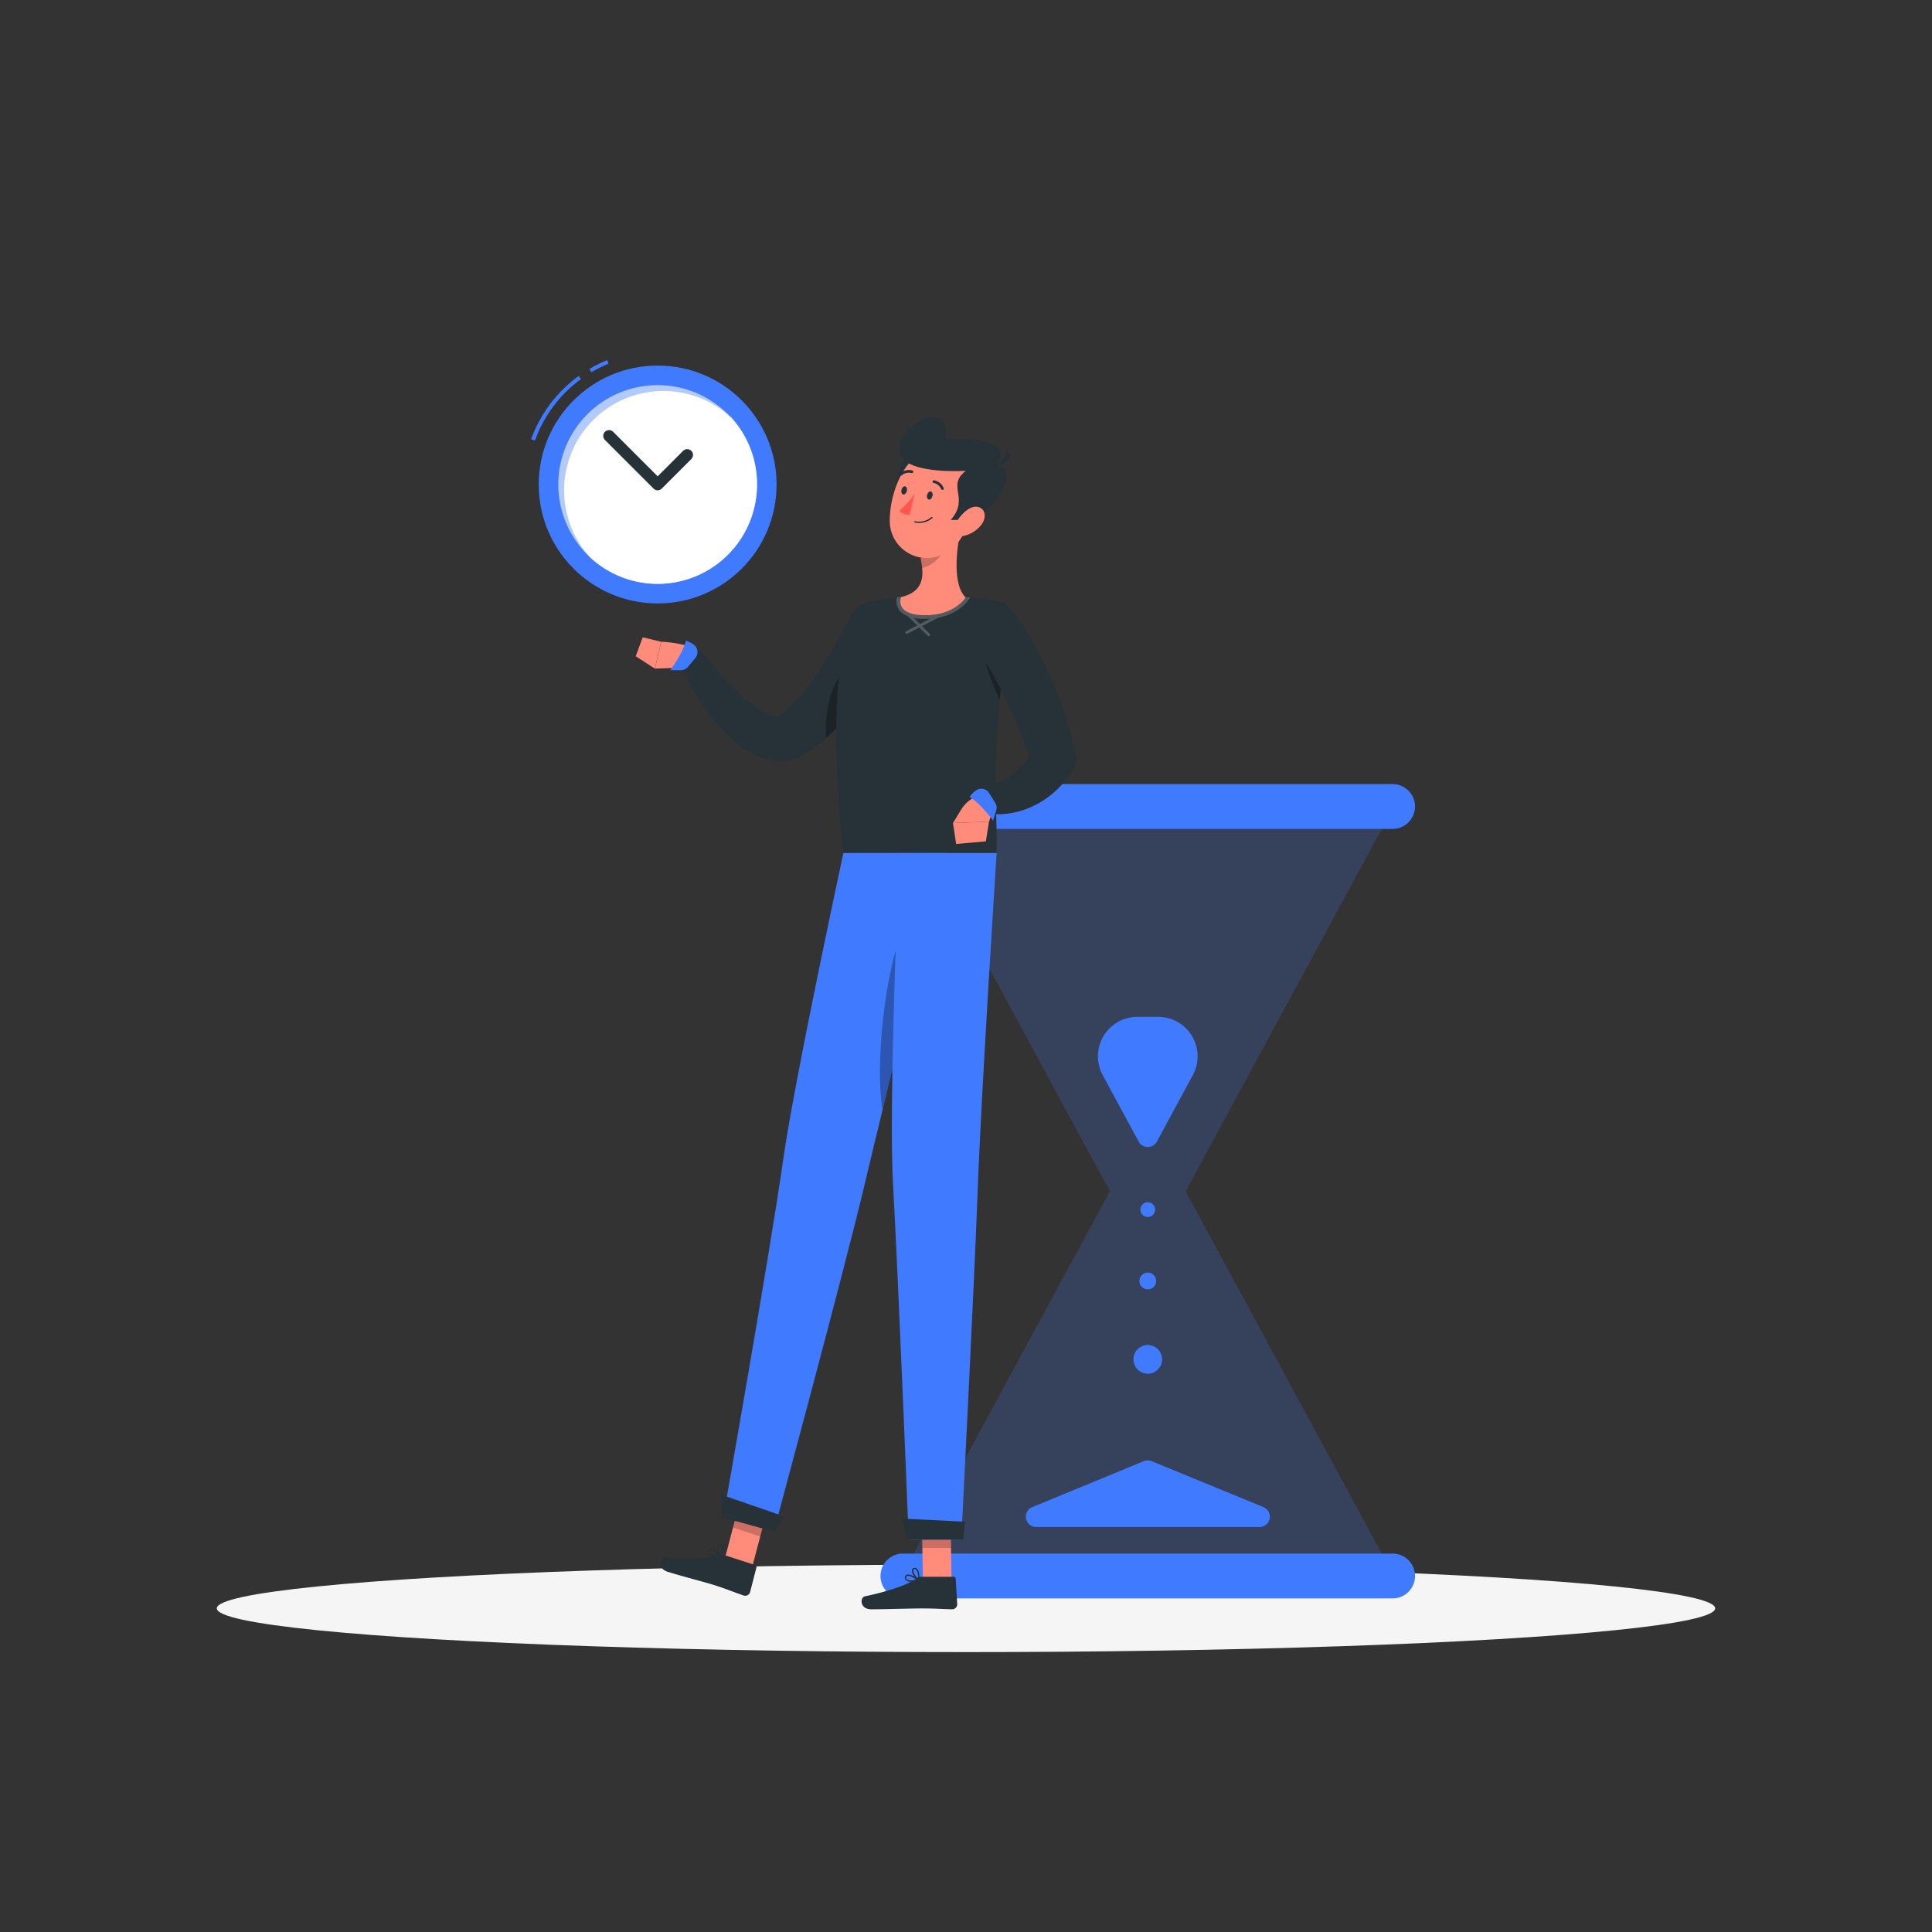<svg xmlns="http://www.w3.org/2000/svg" viewBox="0 0 500 500"><rect x="0" y="0" width="500" height="500" fill="#333333" stroke="none"/><g id="freepik--Shadow--inject-1"><ellipse id="freepik--path--inject-1" cx="250" cy="416.24" rx="193.89" ry="11.32" style="fill:#f5f5f5"></ellipse></g><g id="freepik--Hourglass--inject-1"><g style="opacity:0.2"><polygon points="360.73 407.87 297.04 290.15 233.35 407.87 360.73 407.87" style="fill:#407BFF"></polygon><polygon points="360.73 208.72 297.04 326.43 233.35 208.72 360.73 208.72" style="fill:#407BFF"></polygon></g><path d="M308.71,278.22l-9.32,17.22a2.67,2.67,0,0,1-4.7,0l-9.32-17.22a10.21,10.21,0,0,1,9-15.06h5.39A10.21,10.21,0,0,1,308.71,278.22Z" style="fill:#407BFF"></path><path d="M298.05,378.15,327,390.05a2.67,2.67,0,0,1-1,5.13H268.13a2.67,2.67,0,0,1-1-5.13L296,378.15A2.65,2.65,0,0,1,298.05,378.15Z" style="fill:#407BFF"></path><circle cx="297.04" cy="351.8" r="3.71" style="fill:#407BFF"></circle><circle cx="297.04" cy="313.05" r="1.91" style="fill:#407BFF"></circle><circle cx="297.04" cy="331.52" r="2.17" style="fill:#407BFF"></circle><path d="M360.41,402.06H233.67a5.82,5.82,0,0,0-5.8,5.81h0a5.82,5.82,0,0,0,5.8,5.8H360.41a5.82,5.82,0,0,0,5.8-5.8h0A5.82,5.82,0,0,0,360.41,402.06Z" style="fill:#407BFF"></path><path d="M360.41,202.92H233.67a5.82,5.82,0,0,0-5.8,5.8h0a5.82,5.82,0,0,0,5.8,5.8H360.41a5.82,5.82,0,0,0,5.8-5.8h0A5.82,5.82,0,0,0,360.41,202.92Z" style="fill:#407BFF"></path></g><g id="freepik--Character--inject-1"><polygon points="194.63 405.68 187.58 403.39 191.96 386.76 199.01 389.05 194.63 405.68" style="fill:#ff8b7b"></polygon><path d="M187.47,402.45l7.92,2.57a.54.54,0,0,1,.37.65l-1.65,6.4a1.31,1.31,0,0,1-1.64.85c-2.74-.94-4-1.53-7.49-2.66-2.15-.7-9.21-2.52-12.17-3.48s-1.93-3.86-.59-3.72c6,.63,11.4.35,13.9-.57A2.09,2.09,0,0,1,187.47,402.45Z" style="fill:#263238"></path><polygon points="199.01 389.06 191.96 386.76 189.7 395.34 196.76 397.63 199.01 389.06" style="opacity:0.2"></polygon><path d="M218.28,220.72s-12.65,58.55-15.62,79.6c-3.25,23.05-15.46,92.27-15.46,92.27l13.09,3.62s18.14-67.13,23.44-89.54c5.75-24.33,21-86,21-86Z" style="fill:#407BFF"></path><path d="M233.92,239.92c-5,11.34-7.47,36-5.53,47.35,3.54-14.55,7.8-31.85,11.09-45.16C238.37,238.25,236.53,234,233.92,239.92Z" style="opacity:0.3"></path><polygon points="200.62 396.47 186.6 392.61 186.88 386.9 202.66 392.35 200.62 396.47" style="fill:#263238"></polygon><path d="M184.57,402.87a9.63,9.63,0,0,0,2,.36.18.18,0,0,0,.16-.28c-.18-.23-1.73-2.24-2.7-2.18a.65.65,0,0,0-.54.34,1,1,0,0,0-.08,1A2,2,0,0,0,184.57,402.87Zm1.59,0c-1.34-.16-2.26-.5-2.48-.93a.62.62,0,0,1,.07-.63.32.32,0,0,1,.26-.17C184.53,401.08,185.51,402.06,186.16,402.84Z" style="fill:#263238"></path><path d="M186.5,403.22h.08a.18.18,0,0,0,.13-.11c0-.08.85-2.06.36-3a.85.85,0,0,0-.62-.45.66.66,0,0,0-.76.3c-.41.72.16,2.53.73,3.18Zm0-3.17a.5.5,0,0,1,.31.26,3.85,3.85,0,0,1-.27,2.39,3.52,3.52,0,0,1-.51-2.53c0-.09.14-.19.39-.14Z" style="fill:#263238"></path><path d="M231.74,165.13c-.38.9-.7,1.58-1.05,2.34s-.73,1.46-1.1,2.18c-.74,1.45-1.52,2.86-2.33,4.27a82.48,82.48,0,0,1-5.4,8.18,62,62,0,0,1-6.65,7.59,38.5,38.5,0,0,1-8.68,6.42l-.25.13a5.17,5.17,0,0,1-1.28.46,14.21,14.21,0,0,1-6.87-.27,20,20,0,0,1-5.24-2.44,34,34,0,0,1-7.24-6.56,60.17,60.17,0,0,1-5.27-7.31,65.7,65.7,0,0,1-4.13-7.85,3.24,3.24,0,0,1,5.47-3.35l.1.12c1.65,2,3.44,4.13,5.24,6.07a68.41,68.41,0,0,0,5.58,5.48,27.46,27.46,0,0,0,5.74,4,8.46,8.46,0,0,0,2.47.82,2.74,2.74,0,0,0,1.44-.12l-1.53.59a29.94,29.94,0,0,0,5.61-4.9,61.91,61.91,0,0,0,5-6.42c1.58-2.3,3.08-4.71,4.49-7.19.72-1.23,1.41-2.48,2.06-3.75l1-1.89c.31-.61.65-1.31.89-1.8l.06-.14a6.5,6.5,0,0,1,11.85,5.34Z" style="fill:#263238"></path><path d="M215.39,178.71c3.14-8.34,9.81-8.48,12.7-6.27-.21.39-.43.78-.65,1.17a84.91,84.91,0,0,1-5.15,7.91A65.35,65.35,0,0,1,216,188.9c-.72.71-1.46,1.41-2.23,2.09A32,32,0,0,1,215.39,178.71Z" style="opacity:0.3"></path><path d="M176,172.79l-6.5.24,1.62-6.95a33.54,33.54,0,0,1,6.63,1,2.63,2.63,0,0,1,1.41,4h0A3.91,3.91,0,0,1,176,172.79Z" style="fill:#ff8b7b"></path><path d="M179.64,166.92a6.28,6.28,0,0,0-2.15-1.11c-.54,2.84-4,7.63-4,7.63h2.71a2.38,2.38,0,0,0,1.83-.85l1.9-2.28A2.37,2.37,0,0,0,179.64,166.92Z" style="fill:#407BFF"></path><polygon points="164.52 169.83 166.34 164.93 171.1 166.09 169.48 173.03 164.52 169.83" style="fill:#ff8b7b"></polygon><polygon points="246.25 408.92 238.84 408.92 238.58 391.75 245.99 391.75 246.25 408.92" style="fill:#ff8b7b"></polygon><path d="M238.45,408.06h8.33a.53.53,0,0,1,.55.51l.4,6.59a1.32,1.32,0,0,1-1.3,1.32c-2.9-.05-4.28-.22-8-.22-2.25,0-9.78.23-12.89.23s-3-3.08-1.71-3.36c5.92-1.24,11.2-3,13.29-4.61A2.07,2.07,0,0,1,238.45,408.06Z" style="fill:#263238"></path><polygon points="246 391.76 238.58 391.76 238.72 400.61 246.13 400.61 246 391.76" style="opacity:0.2"></polygon><path d="M232.74,220.72s-2.83,64.41-1.63,85.64c1.32,23.24,4.08,92.11,4.08,92.11h13.58s3.42-67,4.24-90c.89-25,4.92-87.75,4.92-87.75Z" style="fill:#407BFF"></path><polygon points="249.32 398.47 234.65 398.47 233.53 393.01 249.72 393.82 249.32 398.47" style="fill:#263238"></polygon><path d="M235.82,409.35a9.69,9.69,0,0,0,2-.26.2.2,0,0,0,.13-.14.19.19,0,0,0-.07-.17c-.24-.17-2.34-1.6-3.25-1.24a.66.66,0,0,0-.4.48,1,1,0,0,0,.22.94A2,2,0,0,0,235.82,409.35Zm1.5-.51c-1.33.26-2.3.22-2.65-.12a.64.64,0,0,1-.12-.62.3.3,0,0,1,.19-.24C235.23,407.67,236.46,408.29,237.32,408.84Z" style="fill:#263238"></path><path d="M237.76,409.09a.13.13,0,0,0,.08,0,.18.18,0,0,0,.09-.14c0-.09.17-2.22-.58-2.94a.87.87,0,0,0-.73-.24.66.66,0,0,0-.62.52c-.18.81.93,2.36,1.67,2.8A.15.15,0,0,0,237.76,409.09Zm-1-3a.5.5,0,0,1,.37.15,3.83,3.83,0,0,1,.49,2.36c-.64-.55-1.38-1.73-1.27-2.26,0-.1.08-.22.33-.25Z" style="fill:#263238"></path><path d="M261.64,160.94a4.72,4.72,0,0,0-4-5.5h-.08c-2.39-.35-5.39-.71-8.33-.85a147.89,147.89,0,0,0-16.85,0c-2.59.24-5.12.67-7.14,1.06l-.08,0a7.08,7.08,0,0,0-5.39,4.94c-2.42,8.15-5.31,24.79-1.53,60.12h39.65c.28-3.54-.51-15.06.07-29.73A234.86,234.86,0,0,1,261.64,160.94Z" style="fill:#263238"></path><path d="M261.26,163.12c-.82,4.74-1.83,11.19-2.53,18,0,0-3.62-7.1-4.28-13.17S259,161.42,261.26,163.12Z" style="opacity:0.3"></path><g style="opacity:0.2"><path d="M234.67,164.06a.38.38,0,0,1-.17-.71l12.36-6.41a.38.38,0,0,1,.5.16.38.38,0,0,1-.16.51L234.84,164A.47.47,0,0,1,234.67,164.06Z" style="fill:#fff"></path><path d="M240.33,164.64a.33.33,0,0,1-.26-.11l-6.78-6.73a.39.39,0,0,1,0-.53.38.38,0,0,1,.53,0l6.77,6.74a.38.38,0,0,1,0,.53A.36.36,0,0,1,240.33,164.64Z" style="fill:#fff"></path><path d="M249.26,154.58a147.71,147.71,0,0,0-16.84,0l-.28,0a4,4,0,0,0,.43,3.07c.94,1.5,2.91,2.34,5.87,2.5l1.11,0c8,0,11.09-4.86,11.22-5.07l.28-.45Z" style="fill:#fff"></path></g><path d="M233.22,154.52c4.9-1.16,5.76-4.19,5.43-7.52a19.92,19.92,0,0,0-.39-2.48l6.14-5.1,4.51-3.74c-1.25,5.43-2.66,15.32,1,18.94,0,0-3,5-11.43,4.56C231.41,158.79,233.22,154.52,233.22,154.52Z" style="fill:#ff8b7b"></path><path d="M238.26,144.52a19.92,19.92,0,0,1,.39,2.48c2.29-.46,5.35-2.9,5.67-5.24a10.66,10.66,0,0,0,.08-2.34Z" style="opacity:0.2"></path><path d="M235,118.5c-3.33,2-2.8,7-3.7,10.58,2.12.21,5.46-3.56,5.46-3.56l2-5.73Z" style="fill:#263238"></path><path d="M252.71,128.56c-2.13,7.06-3,11.29-7.52,14.24a9.59,9.59,0,0,1-14.92-8.11c0-6.73,3.46-17.15,11.18-18.59A9.7,9.7,0,0,1,252.71,128.56Z" style="fill:#ff8b7b"></path><path d="M246.06,134.55c5-5.8-1.25-8.66,3.86-12.69-5.75.27-15.22-.14-16.91-4.08s3.51-9.28,7.84-9.78c5-.58,3.92,5.61,3.92,5.61s19.13-1.19,13.06,7c4.6-.28,3.33,7.16-4.67,13.44C251.15,134.72,246.06,134.55,246.06,134.55Z" style="fill:#263238"></path><path d="M256.68,120.71s3.94-1.17,3.81-4.29C261.91,117.4,262.06,120.38,256.68,120.71Z" style="fill:#263238"></path><path d="M253.88,135.93a7.91,7.91,0,0,1-4.55,2.77c-2.27.41-2.8-1.69-1.67-3.74,1-1.84,3.43-4.27,5.47-3.76S255.33,134.14,253.88,135.93Z" style="fill:#ff8b7b"></path><path d="M241.32,128.38c-.14.58-.56,1-.95.91s-.58-.61-.44-1.19.56-1,.94-.92S241.46,127.79,241.32,128.38Z" style="fill:#263238"></path><path d="M234.69,127.05c-.14.58-.56,1-.94.92s-.59-.61-.45-1.19.56-1,.94-.92S234.83,126.47,234.69,127.05Z" style="fill:#263238"></path><path d="M236.73,127.76a22.22,22.22,0,0,1-4,4.42,3.42,3.42,0,0,0,2.68,1.09Z" style="fill:#ff5652"></path><path d="M237.45,135.31a5.13,5.13,0,0,0,3.85-1.24.16.16,0,0,0,0-.24.18.18,0,0,0-.25,0,4.89,4.89,0,0,1-4.22,1.05.17.17,0,0,0-.2.14.18.18,0,0,0,.14.21Z" style="fill:#263238"></path><path d="M243.88,126.76a.27.27,0,0,0,.17,0,.34.34,0,0,0,.17-.46,3.36,3.36,0,0,0-2.47-2,.36.36,0,0,0-.4.3.35.35,0,0,0,.31.39,2.69,2.69,0,0,1,1.92,1.58A.36.36,0,0,0,243.88,126.76Z" style="fill:#263238"></path><path d="M233.05,123.07a.32.32,0,0,0,.32-.06,2.89,2.89,0,0,1,2.52-.59.35.35,0,1,0,.22-.67h0a3.64,3.64,0,0,0-3.17.71.35.35,0,0,0-.06.49A.3.3,0,0,0,233.05,123.07Z" style="fill:#263238"></path><path d="M262,158.09l.83,1.13.75,1.06c.5.71.95,1.42,1.42,2.13.91,1.43,1.77,2.88,2.6,4.34a95.76,95.76,0,0,1,4.52,9c.7,1.52,1.3,3.1,1.94,4.65s1.18,3.16,1.67,4.78a88.81,88.81,0,0,1,2.6,9.83l.08.38a5.22,5.22,0,0,1-.71,3.94,28.6,28.6,0,0,1-4.55,5.39,23.54,23.54,0,0,1-6,4,21.55,21.55,0,0,1-6.86,1.9,20.48,20.48,0,0,1-3.5.06c-.58,0-1.16-.11-1.74-.2l-.88-.17-1-.25a.46.46,0,0,1-.34-.55l1.38-5.8c0-.05.26-.06.42-.1l.55-.11c.38-.08.75-.17,1.13-.27a15.91,15.91,0,0,0,2.17-.76,15.5,15.5,0,0,0,3.79-2.23,19.16,19.16,0,0,0,5.26-6.85l-.63,4.32c-.86-2.83-1.77-5.63-2.87-8.4s-2.3-5.49-3.61-8.17-2.71-5.33-4.22-7.91c-.74-1.29-1.52-2.56-2.3-3.82l-1.19-1.86-.59-.9-.55-.8-.2-.3A6.49,6.49,0,0,1,262,158.09Z" style="fill:#263238"></path><path d="M248.78,209.48,246.63,213l9.33-.37s2.45-6.28-.89-7.27l-1.3.35A8.56,8.56,0,0,0,248.78,209.48Z" style="fill:#ff8b7b"></path><path d="M252.62,204.55a6.26,6.26,0,0,0-1.7,1.71c2.54,1.38,6.08,6.08,6.08,6.08l.82-2.58a2.38,2.38,0,0,0-.27-2L256,205.26A2.38,2.38,0,0,0,252.62,204.55Z" style="fill:#407BFF"></path><polygon points="247.45 218.42 255.14 217.74 255.96 212.63 246.63 213 247.45 218.42" style="fill:#ff8b7b"></polygon></g><g id="freepik--Clock--inject-1"><path d="M153.06,96.34l-.51-.86a35.39,35.39,0,0,1,4.57-2.28l.38.93A33.38,33.38,0,0,0,153.06,96.34Z" style="fill:#407BFF"></path><path d="M138.46,114l-1-.34A34.81,34.81,0,0,1,149.77,97.3l.59.81A33.7,33.7,0,0,0,138.46,114Z" style="fill:#407BFF"></path><circle cx="170.2" cy="125.39" r="30.78" style="fill:#407BFF"></circle><path d="M195.91,125.39a25.71,25.71,0,1,1-6.72-17.34.06.06,0,0,1,.05,0A25.66,25.66,0,0,1,195.91,125.39Z" style="fill:#fff;opacity:0.6"></path><path d="M195.91,125.39a25.71,25.71,0,0,1-43.15,18.89,25.71,25.71,0,0,1,36.43-36.23.06.06,0,0,1,.05,0A25.66,25.66,0,0,1,195.91,125.39Z" style="fill:#fff"></path><path d="M170.2,126.89a1.49,1.49,0,0,1-1.06-.44L156.6,113.91a1.5,1.5,0,1,1,2.12-2.12l11.48,11.48,6.63-6.63a1.5,1.5,0,0,1,2.12,2.12l-7.69,7.69A1.51,1.51,0,0,1,170.2,126.89Z" style="fill:#263238"></path></g></svg>